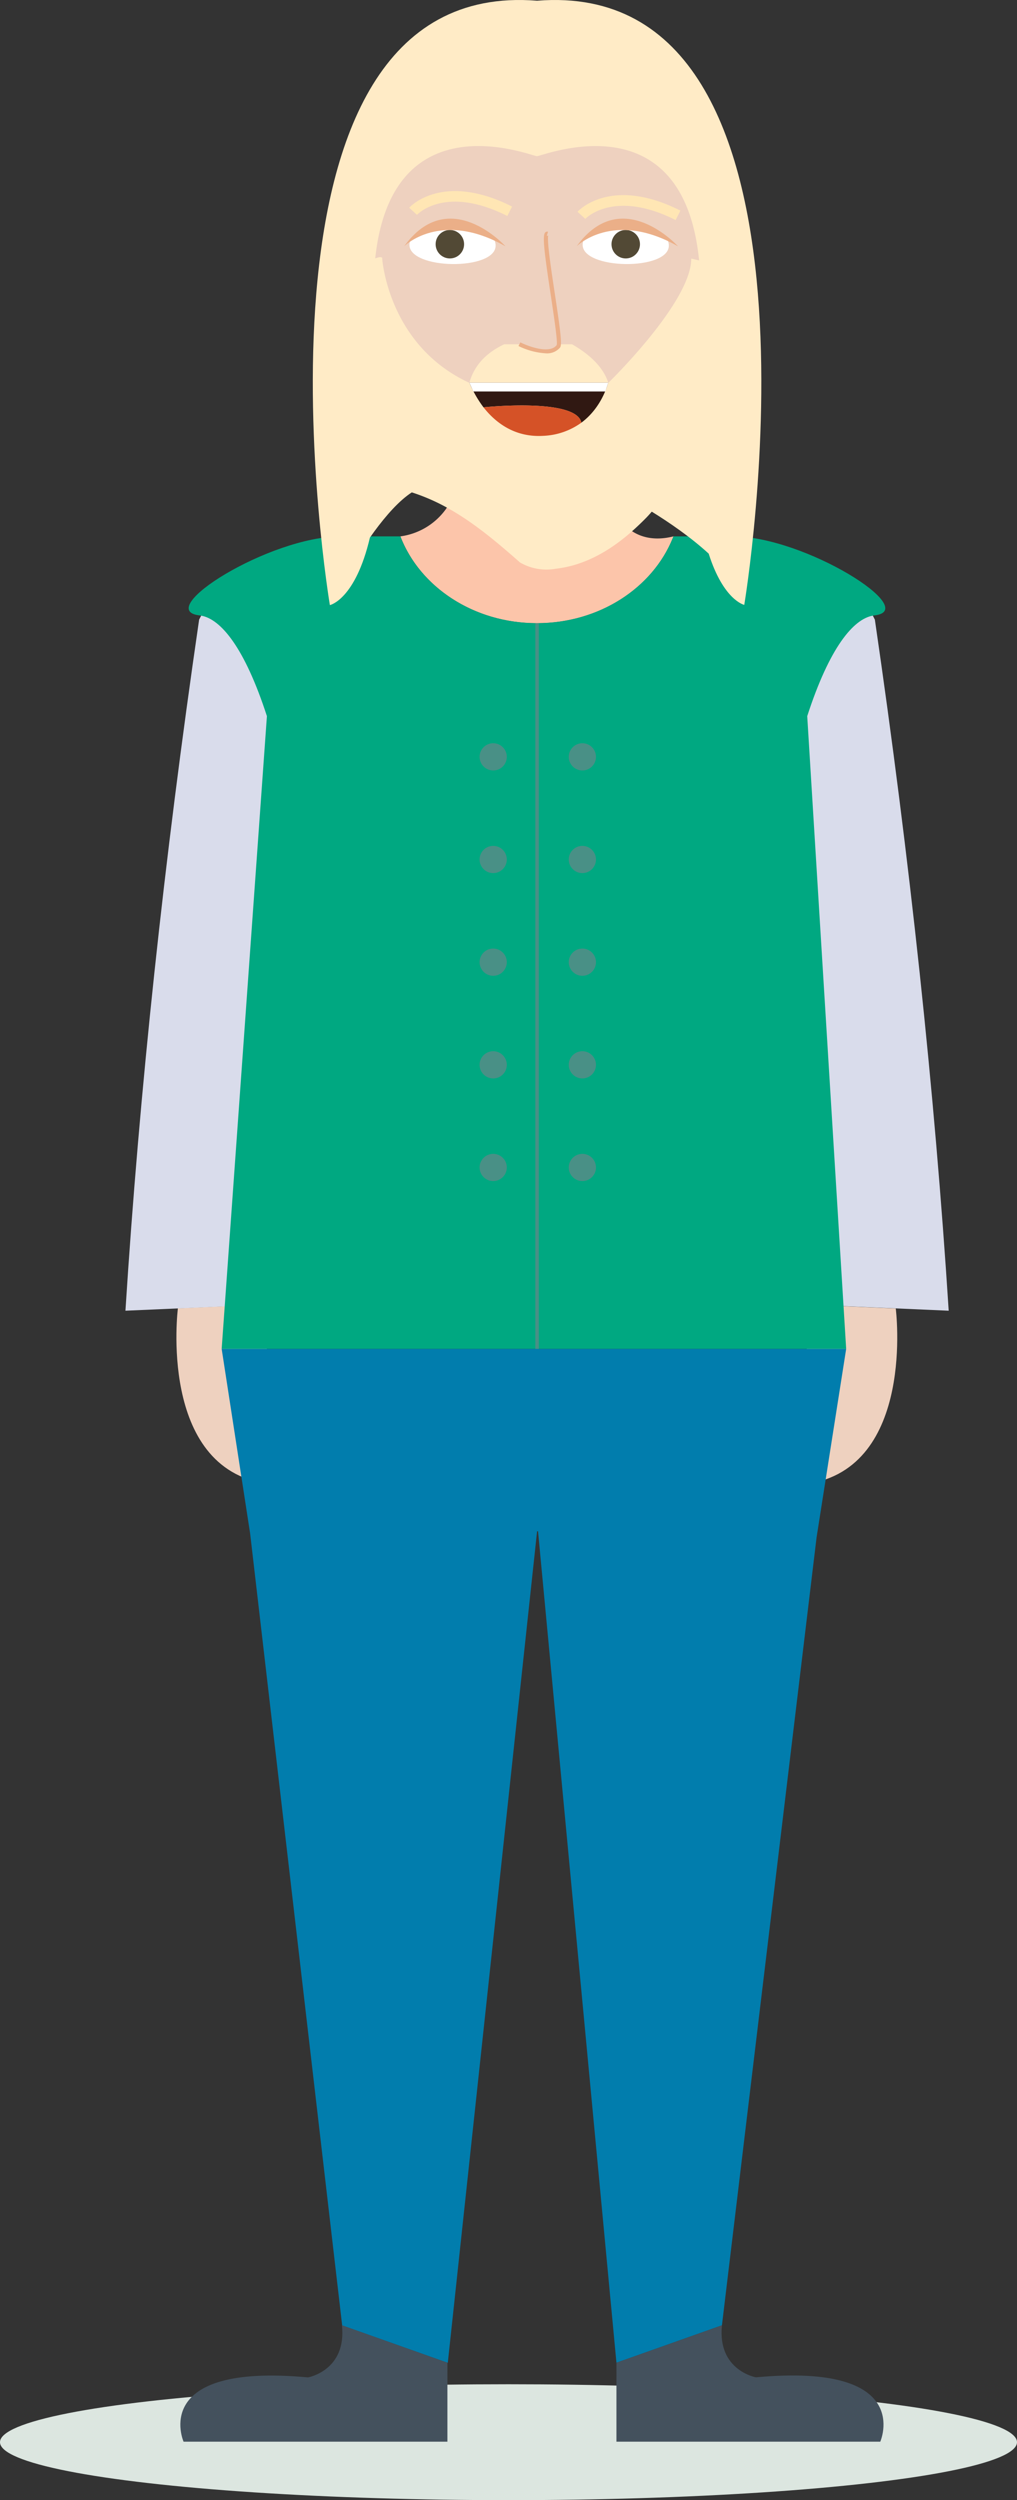 <svg xmlns="http://www.w3.org/2000/svg" viewBox="0 0 277.84 682.98"><rect x="0" y="0" width="277.84" height="682.98" fill="#333333" stroke="none"/><defs><style>.cls-1{fill:#eed1bf;}.cls-2{fill:#fcc5aa;}.cls-3{fill:#dce6e0;}.cls-4{fill:#d9dceb;}.cls-5{fill:#00a881;}.cls-6{fill:none;stroke:#499086;stroke-miterlimit:10;stroke-width:0.95px;}.cls-7{fill:#017dad;}.cls-8{fill:#44515d;}.cls-9{fill:#499086;}.cls-10{fill:#ffebc6;}.cls-11{fill:#fff;}.cls-12{fill:#524935;}.cls-13{fill:#ebaf88;}.cls-14{fill:#ffe6b4;}.cls-15{fill:#301812;}.cls-16{fill:#d55227;}</style></defs><g id="Layer_2" data-name="Layer 2"><g id="Layer_1-2" data-name="Layer 1"><path id="Koza" class="cls-1" d="M48.6,357.39S43.07,401,72.92,405.32v-49Z"/><path id="Koza-2" data-name="Koza" class="cls-1" d="M244.72,357.45s5.53,43.55-24.32,47.93v-49Z"/><path id="Vrat" class="cls-2" d="M184,146.52l-.21.53c-5.49,13.54-20,23.2-37.1,23.2-17.29,0-32-9.91-37.3-23.71h-.15a18.31,18.31,0,0,0,12.53-7.4,18,18,0,0,0,2-3.72,25.58,25.58,0,0,0,1.79-8.83H164a36.91,36.91,0,0,0,1.89,8.82c1.18,3.37,3.09,7,6.14,9.24C174.87,146.81,178.86,147.82,184,146.52Z"/><ellipse class="cls-3" cx="138.92" cy="667.14" rx="138.92" ry="15.83"/><path class="cls-4" d="M259.18,358.05l-48.77-2.13V199s11.28-65,28.6-29.73Q253.41,267.93,259.18,358.05Z"/><path class="cls-4" d="M34.27,358.05,83,355.92V199s-11.28-65-28.6-29.73Q40,267.93,34.27,358.05Z"/><path id="Pulover" class="cls-5" d="M238.89,168.11l-.41.06c-5.35.94-11.87,8.69-17.95,27.46l10.64,172.85H60.56L72.92,195.63c-6.09-18.77-12.6-26.52-18-27.46l-.41-.06c-12.85-1.45,19-21.59,38.64-21.59h16.22c5.33,13.8,20,23.71,37.3,23.71,17.08,0,31.61-9.66,37.1-23.2.08-.17.14-.34.21-.51h16.22C219.9,146.52,251.74,166.66,238.89,168.11Z"/><line id="Zadrga" class="cls-6" x1="146.73" y1="368.51" x2="146.73" y2="170.26"/><polygon id="Hlace" class="cls-7" points="231.17 368.48 223.09 419.94 197.23 635.21 168.41 645.43 146.99 418.31 146.73 418.31 122.34 645.43 122.23 645.43 93.48 635.24 68.34 418.94 60.56 368.48 231.17 368.48"/><path class="cls-8" d="M240.49,667H168.41V645.43l28.82-10.22s0,0,0,.08c-1.25,12.27,9.29,14.13,9.29,14.13C250,645.38,240.49,667,240.49,667Z"/><path class="cls-8" d="M122.23,645.43V667H50.15s-9.51-21.6,34-17.56c0,0,10.59-1.87,9.27-14.21l.08,0Z"/><circle id="Gumb" class="cls-9" cx="159.1" cy="206.75" r="3.72"/><circle id="Gumb-2" data-name="Gumb" class="cls-9" cx="134.74" cy="206.75" r="3.72"/><circle id="Gumb-3" data-name="Gumb" class="cls-9" cx="159.1" cy="234.79" r="3.72"/><circle id="Gumb-4" data-name="Gumb" class="cls-9" cx="134.74" cy="234.79" r="3.72"/><circle id="Gumb-5" data-name="Gumb" class="cls-9" cx="159.1" cy="262.84" r="3.72"/><circle id="Gumb-6" data-name="Gumb" class="cls-9" cx="134.74" cy="262.84" r="3.72"/><circle id="Gumb-7" data-name="Gumb" class="cls-9" cx="159.1" cy="290.88" r="3.72"/><circle id="Gumb-8" data-name="Gumb" class="cls-9" cx="134.74" cy="290.88" r="3.72"/><circle id="Gumb-9" data-name="Gumb" class="cls-9" cx="159.1" cy="318.92" r="3.72"/><circle id="Gumb-10" data-name="Gumb" class="cls-9" cx="134.74" cy="318.92" r="3.72"/><path id="Koza-3" data-name="Koza" class="cls-1" d="M202,73.51a133.55,133.55,0,0,1-7.42,25.57,49.25,49.25,0,0,1-97.41-1.91,155.45,155.45,0,0,1-6.64-24.12c-2.46-12.67,3.11-14.27,6.23-14.23V55.88a44.43,44.43,0,0,1,44.43-44.43h9.66a44.43,44.43,0,0,1,44.43,44.43V60.3C197.81,60,204.6,60.31,202,73.51Z"/><path id="Brada" class="cls-10" d="M197.34,91.71a84.45,84.45,0,0,1-.63,11.28,62.13,62.13,0,0,1-1.21,6.71,39.35,39.35,0,0,1-1.16,5.64,32.64,32.64,0,0,1-2,5.14,35.78,35.78,0,0,1-2.67,4.52,30.91,30.91,0,0,1-3.45,4.06c-.85,1.37-1.75,2.71-2.72,4a47.51,47.51,0,0,1-3.09,3.69,40.28,40.28,0,0,1-3.68,4.5q-1.72,1.77-3.54,3.41c-4.92,4.45-10.38,8-16.56,9.76a31.32,31.32,0,0,1-4.76.94,14.39,14.39,0,0,1-9.82-1.72c-6.31-5.57-12.37-10.65-19.09-14.49a54,54,0,0,0-12-5.12,36,36,0,0,1-3.44-2.68,41.17,41.17,0,0,1-3.12-3.08,41.47,41.47,0,0,1-2.61-4A43.1,43.1,0,0,1,98,115.38c-.41-1.52-.74-3-1-4.61a67.93,67.93,0,0,1-.86-16.61c0-.67.09-1.34.16-2-.07-2.28-.1-4.58-.06-6.77.13-6.57.88-12.17,3-13.27,3.29-1.73,4.5-2,4.94-1.83a.32.32,0,0,1,.23.14h0a.25.25,0,0,1,0,.16s1.52,23.72,23.84,34h37.94s22.66-22,22.66-33.95l5.68,1.33.8.19A102.54,102.54,0,0,1,197.34,91.71Z"/><path class="cls-11" d="M135.4,67.13c.1-7.57-23.45-7.86-23.54-.29C111.78,73.69,135.32,74,135.4,67.13Z"/><path class="cls-11" d="M182.72,67.13c.09-7.57-23.45-7.86-23.54-.29C159.09,73.69,182.64,74,182.72,67.13Z"/><circle class="cls-12" cx="122.9" cy="66.71" r="3.89"/><circle class="cls-12" cx="170.95" cy="66.71" r="3.89"/><path id="Oci" class="cls-13" d="M110.4,67.29s10-10.05,27.7,0C138.1,67.29,122.71,50.27,110.4,67.29Z"/><path id="Oci-2" data-name="Oci" class="cls-13" d="M157.53,67.29s10-10.05,27.7,0C185.23,67.29,169.84,50.27,157.53,67.29Z"/><path id="Brki" class="cls-10" d="M166.18,104.54H128.24c1.23-4.43,4.25-8,9.5-10.49h4.36c1.25.59,8.06,3.63,10.44.49a1.07,1.07,0,0,0,.12-.49h3.62C161.41,97,164.86,100.48,166.18,104.54Z"/><path class="cls-1" d="M149.55,63.8l-.4,1.56C149.13,64.29,149.25,63.71,149.55,63.8Z"/><path id="Nos" class="cls-13" d="M149.08,96.52a19.6,19.6,0,0,1-7.44-2l.52-1c2.11,1.07,8,3.28,9.92.75.32-.84-.77-8-1.64-13.82-1.86-12.28-2.3-16.23-1.44-17a.75.75,0,0,1,.72-.14l-.34,1.1a.38.38,0,0,0,.43-.15c-.5,1,.81,9.67,1.77,16,1.62,10.7,2,13.93,1.42,14.69A4.66,4.66,0,0,1,149.08,96.52Z"/><g id="Obrve"><path class="cls-14" d="M138.6,59c-16.77-8.46-24.37-.64-24.69-.31l-2.12-1.95c.37-.4,9.27-9.82,28.11-.31Z"/></g><g id="Obrve-2" data-name="Obrve"><g id="Obrve-3" data-name="Obrve"><path id="Obrve-4" data-name="Obrve" class="cls-14" d="M184.58,60.11c-16.9-8.53-24.61-.4-24.68-.32l-2.13-1.94c.36-.41,9.27-9.82,28.11-.32Z"/></g></g><path class="cls-15" d="M166.18,104.55c-.09,0-1.53,6.58-7.35,10.91-1.38-6.86-26.65-4.2-26.74-4.19a31.51,31.51,0,0,1-3.85-6.72Z"/><path class="cls-16" d="M158.83,115.46h0a19.06,19.06,0,0,1-10.44,3.6c-7.92.47-13.15-3.77-16.3-7.79C132.18,111.26,157.45,108.6,158.83,115.46Z"/><polygon class="cls-15" points="132.09 111.27 132.1 111.27 132.09 111.27 132.09 111.27"/><polygon class="cls-11" points="128.24 104.55 129.32 106.94 165.37 106.94 166.18 104.55 128.24 104.55"/><path id="Lasje" class="cls-10" d="M203.33,165.24s-5.67-1.23-9.72-14c-9.94-9.12-23.69-16.13-23.69-16.13,8.48-5,15.75-16.51,19.75-23.88.16-6,.54-12.66,1.2-20,6.1-68.52-42.12-48.71-44.18-48.56h0c-2-.14-50.22-20-44.11,48.56.66,7.35,1,14,1.19,19.94,5.48,9.13,17.16,22.42,17.16,22.42-5.8-3.78-13.58,4.31-19.87,13.26-4,17-10.94,18.45-10.94,18.45S61.35-6.67,146.73.2C232.1-6.67,203.33,165.24,203.33,165.24Z"/></g></g></svg>